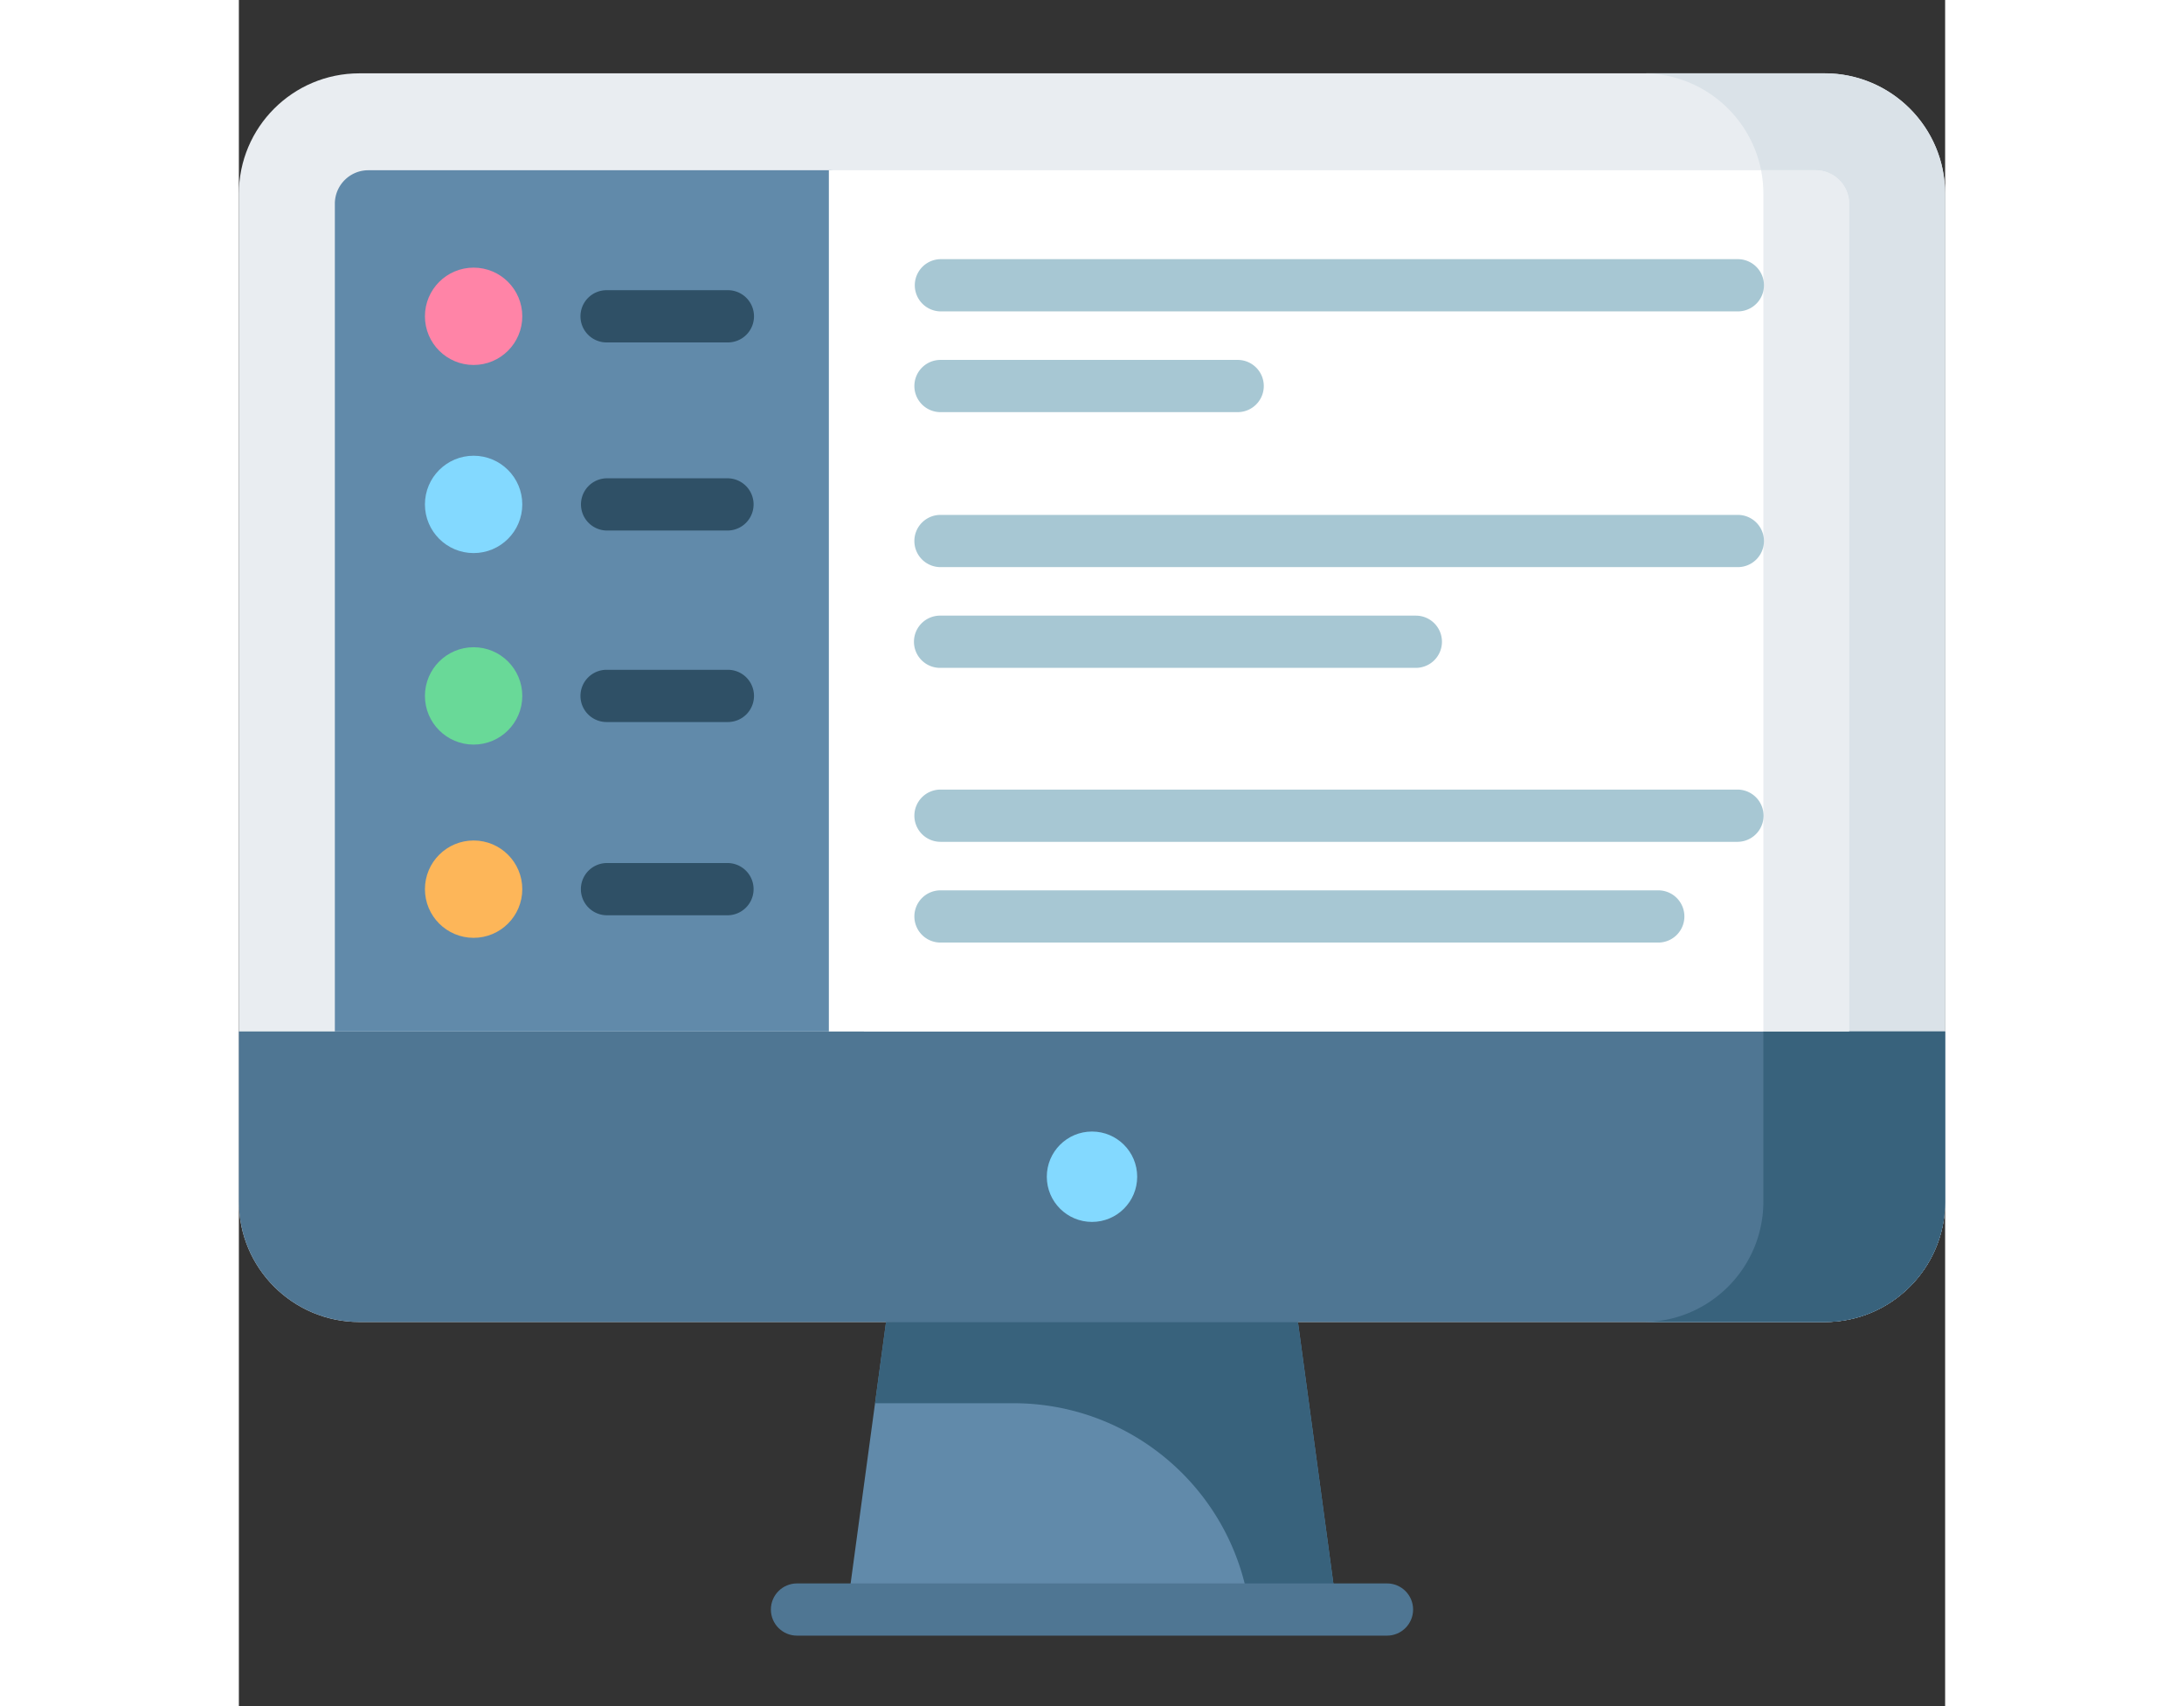 <?xml version="1.0" standalone="no"?><!DOCTYPE svg PUBLIC "-//W3C//DTD SVG 1.1//EN" "http://www.w3.org/Graphics/SVG/1.1/DTD/svg11.dtd"><svg t="1568959996992" class="icon" viewBox="0 0 1024 1024" version="1.1" xmlns="http://www.w3.org/2000/svg" p-id="3539" width="128" height="100" xmlns:xlink="http://www.w3.org/1999/xlink"><rect x="0" y="0" width="1024" height="1024" fill="#333333" stroke="none"/><defs><style type="text/css"></style></defs><path d="M951.68 793.454H72.312C32.376 793.454 0 761.078 0 721.14V116.32C0 76.382 32.376 44.016 72.312 44.016H951.68c39.938 0 72.312 32.366 72.312 72.304v604.82c0 39.94-32.374 72.314-72.312 72.314z m0 0" fill="#E9EDF1" p-id="3540"></path><path d="M1024 116.328v604.82c0 39.938-32.39 72.312-72.328 72.312H842.6c39.938 0 72.328-32.374 72.328-72.312V619.08h51.476V122.304a20.12 20.12 0 0 0-20.124-20.124h-32.728C906.968 69.016 877.71 44 842.602 44h109.07C991.61 44 1024 76.39 1024 116.328z m0 0" fill="#DAE2E8" p-id="3541"></path><path d="M658.976 966.032h-293.96l23.382-172.58 130.938-4 116.258 4z m0 0" fill="#618AAA" p-id="3542"></path><path d="M951.68 793.454H72.312C32.376 793.454 0 761.078 0 721.14v-102.06h1023.992v102.06c0 39.94-32.374 72.314-72.312 72.314z m0 0" fill="#4F7693" p-id="3543"></path><path d="M914.92 721.14c0 39.94-32.374 72.314-72.31 72.314h109.07c2.5 0 4.96-0.126 7.4-0.376a71.694 71.694 0 0 0 27.068-8.352 72.406 72.406 0 0 0 14.156-10.054 72.404 72.404 0 0 0 20.44-32.024 73.2 73.2 0 0 0 1.78-6.93 72.88 72.88 0 0 0 1.468-14.578v-102.06h-109.07z m0 0M606.632 966.032h52.344l-23.382-172.58H388.398l-6.608 48.76h83.116c71.562 0 132.118 52.898 141.726 123.82z m0 0" fill="#38627C" p-id="3544"></path><path d="M689.04 981.704H334.954c-8.658 0-15.672-7.016-15.672-15.672s7.014-15.672 15.672-15.672H689.04c8.656 0 15.67 7.014 15.67 15.672s-7.014 15.672-15.67 15.672z m0 0" fill="#4F7693" p-id="3545"></path><path d="M375.08 122.304V619.08H57.6V122.304c0-11.116 9.01-20.124 20.104-20.124h277.25a20.12 20.12 0 0 1 20.124 20.124z m0 0" fill="#618AAA" p-id="3546"></path><path d="M539.118 706.266c0 14.976-12.14 27.124-27.126 27.124-14.976 0-27.116-12.148-27.116-27.124 0-14.976 12.14-27.126 27.116-27.126 14.984 0 27.126 12.15 27.126 27.126z m0 0" fill="#83D9FF" p-id="3547"></path><path d="M966.406 122.304V619.08h-51.476V116.328c0-4.844-0.476-9.57-1.376-14.148h32.728a20.12 20.12 0 0 1 20.124 20.124z m0 0" fill="#E9EDF1" p-id="3548"></path><path d="M914.93 116.328V619.08H354.078V102.18h559.476c0.9 4.58 1.376 9.306 1.376 14.15z m0 0" fill="#FFFFFF" p-id="3549"></path><path d="M140.876 219.054c-16.134 0-29.212-13.078-29.212-29.21s13.08-29.212 29.21-29.212 29.212 13.08 29.212 29.212-13.08 29.21-29.212 29.21z m0 0" fill="#FF84A7" p-id="3550"></path><path d="M293.476 205.524H220.68a15.67 15.67 0 0 1-15.672-15.672 15.672 15.672 0 0 1 15.672-15.68h72.796a15.672 15.672 0 0 1 15.672 15.68 15.67 15.67 0 0 1-15.672 15.672z m0 0" fill="#2F5066" p-id="3551"></path><path d="M899.6 186.9H421.08a15.678 15.678 0 0 1 0-31.352H899.6a15.67 15.67 0 0 1 15.674 15.67 15.672 15.672 0 0 1-15.672 15.68z m0 0M599.42 247.36h-178.34c-8.66 0-15.68-7.016-15.68-15.672s7.02-15.672 15.68-15.672h178.34c8.66 0 15.674 7.016 15.674 15.672s-7.016 15.672-15.672 15.672z m0 0M899.6 340.382H421.08c-8.66 0-15.68-7.014-15.68-15.672s7.02-15.67 15.68-15.67H899.6a15.67 15.67 0 1 1 0 31.344z m0 0M706.352 400.852H421.078a15.678 15.678 0 1 1 0-31.352h285.274a15.672 15.672 0 0 1 15.672 15.68 15.676 15.676 0 0 1-15.672 15.672z m0 0M899.6 505.258H421.08a15.684 15.684 0 0 1-15.68-15.68 15.678 15.678 0 0 1 15.68-15.672H899.6a15.678 15.678 0 0 1 0 31.352z m0 0M851.852 565.72H421.078a15.678 15.678 0 0 1-15.68-15.674 15.678 15.678 0 0 1 15.68-15.67h430.774a15.672 15.672 0 0 1 0 31.344z m0 0" fill="#A7C7D3" p-id="3552"></path><path d="M140.876 331.954c-16.134 0-29.212-13.08-29.212-29.212s13.08-29.21 29.21-29.21 29.212 13.078 29.212 29.21-13.08 29.212-29.212 29.212z m0 0" fill="#83D9FF" p-id="3553"></path><path d="M293.476 318.42H220.68a15.678 15.678 0 0 1 0-31.35h72.796a15.678 15.678 0 0 1 0 31.352z m0 0" fill="#2F5066" p-id="3554"></path><path d="M140.876 446.9c-16.134 0-29.212-13.08-29.212-29.212 0-16.14 13.08-29.22 29.21-29.22s29.212 13.08 29.212 29.22c0 16.132-13.08 29.21-29.212 29.21z m0 0" fill="#69D998" p-id="3555"></path><path d="M293.476 433.36H220.68a15.67 15.67 0 0 1-15.672-15.672 15.672 15.672 0 0 1 15.672-15.68h72.796a15.672 15.672 0 0 1 15.672 15.68 15.67 15.67 0 0 1-15.672 15.672z m0 0" fill="#2F5066" p-id="3556"></path><path d="M140.876 562.882c-16.134 0-29.212-13.078-29.212-29.21s13.08-29.212 29.21-29.212 29.212 13.08 29.212 29.212c0 16.132-13.08 29.21-29.212 29.21z m0 0" fill="#FDB659" p-id="3557"></path><path d="M293.476 549.344H220.68a15.678 15.678 0 0 1 0-31.352h72.796a15.678 15.678 0 0 1 0 31.352z m0 0" fill="#2F5066" p-id="3558"></path></svg>